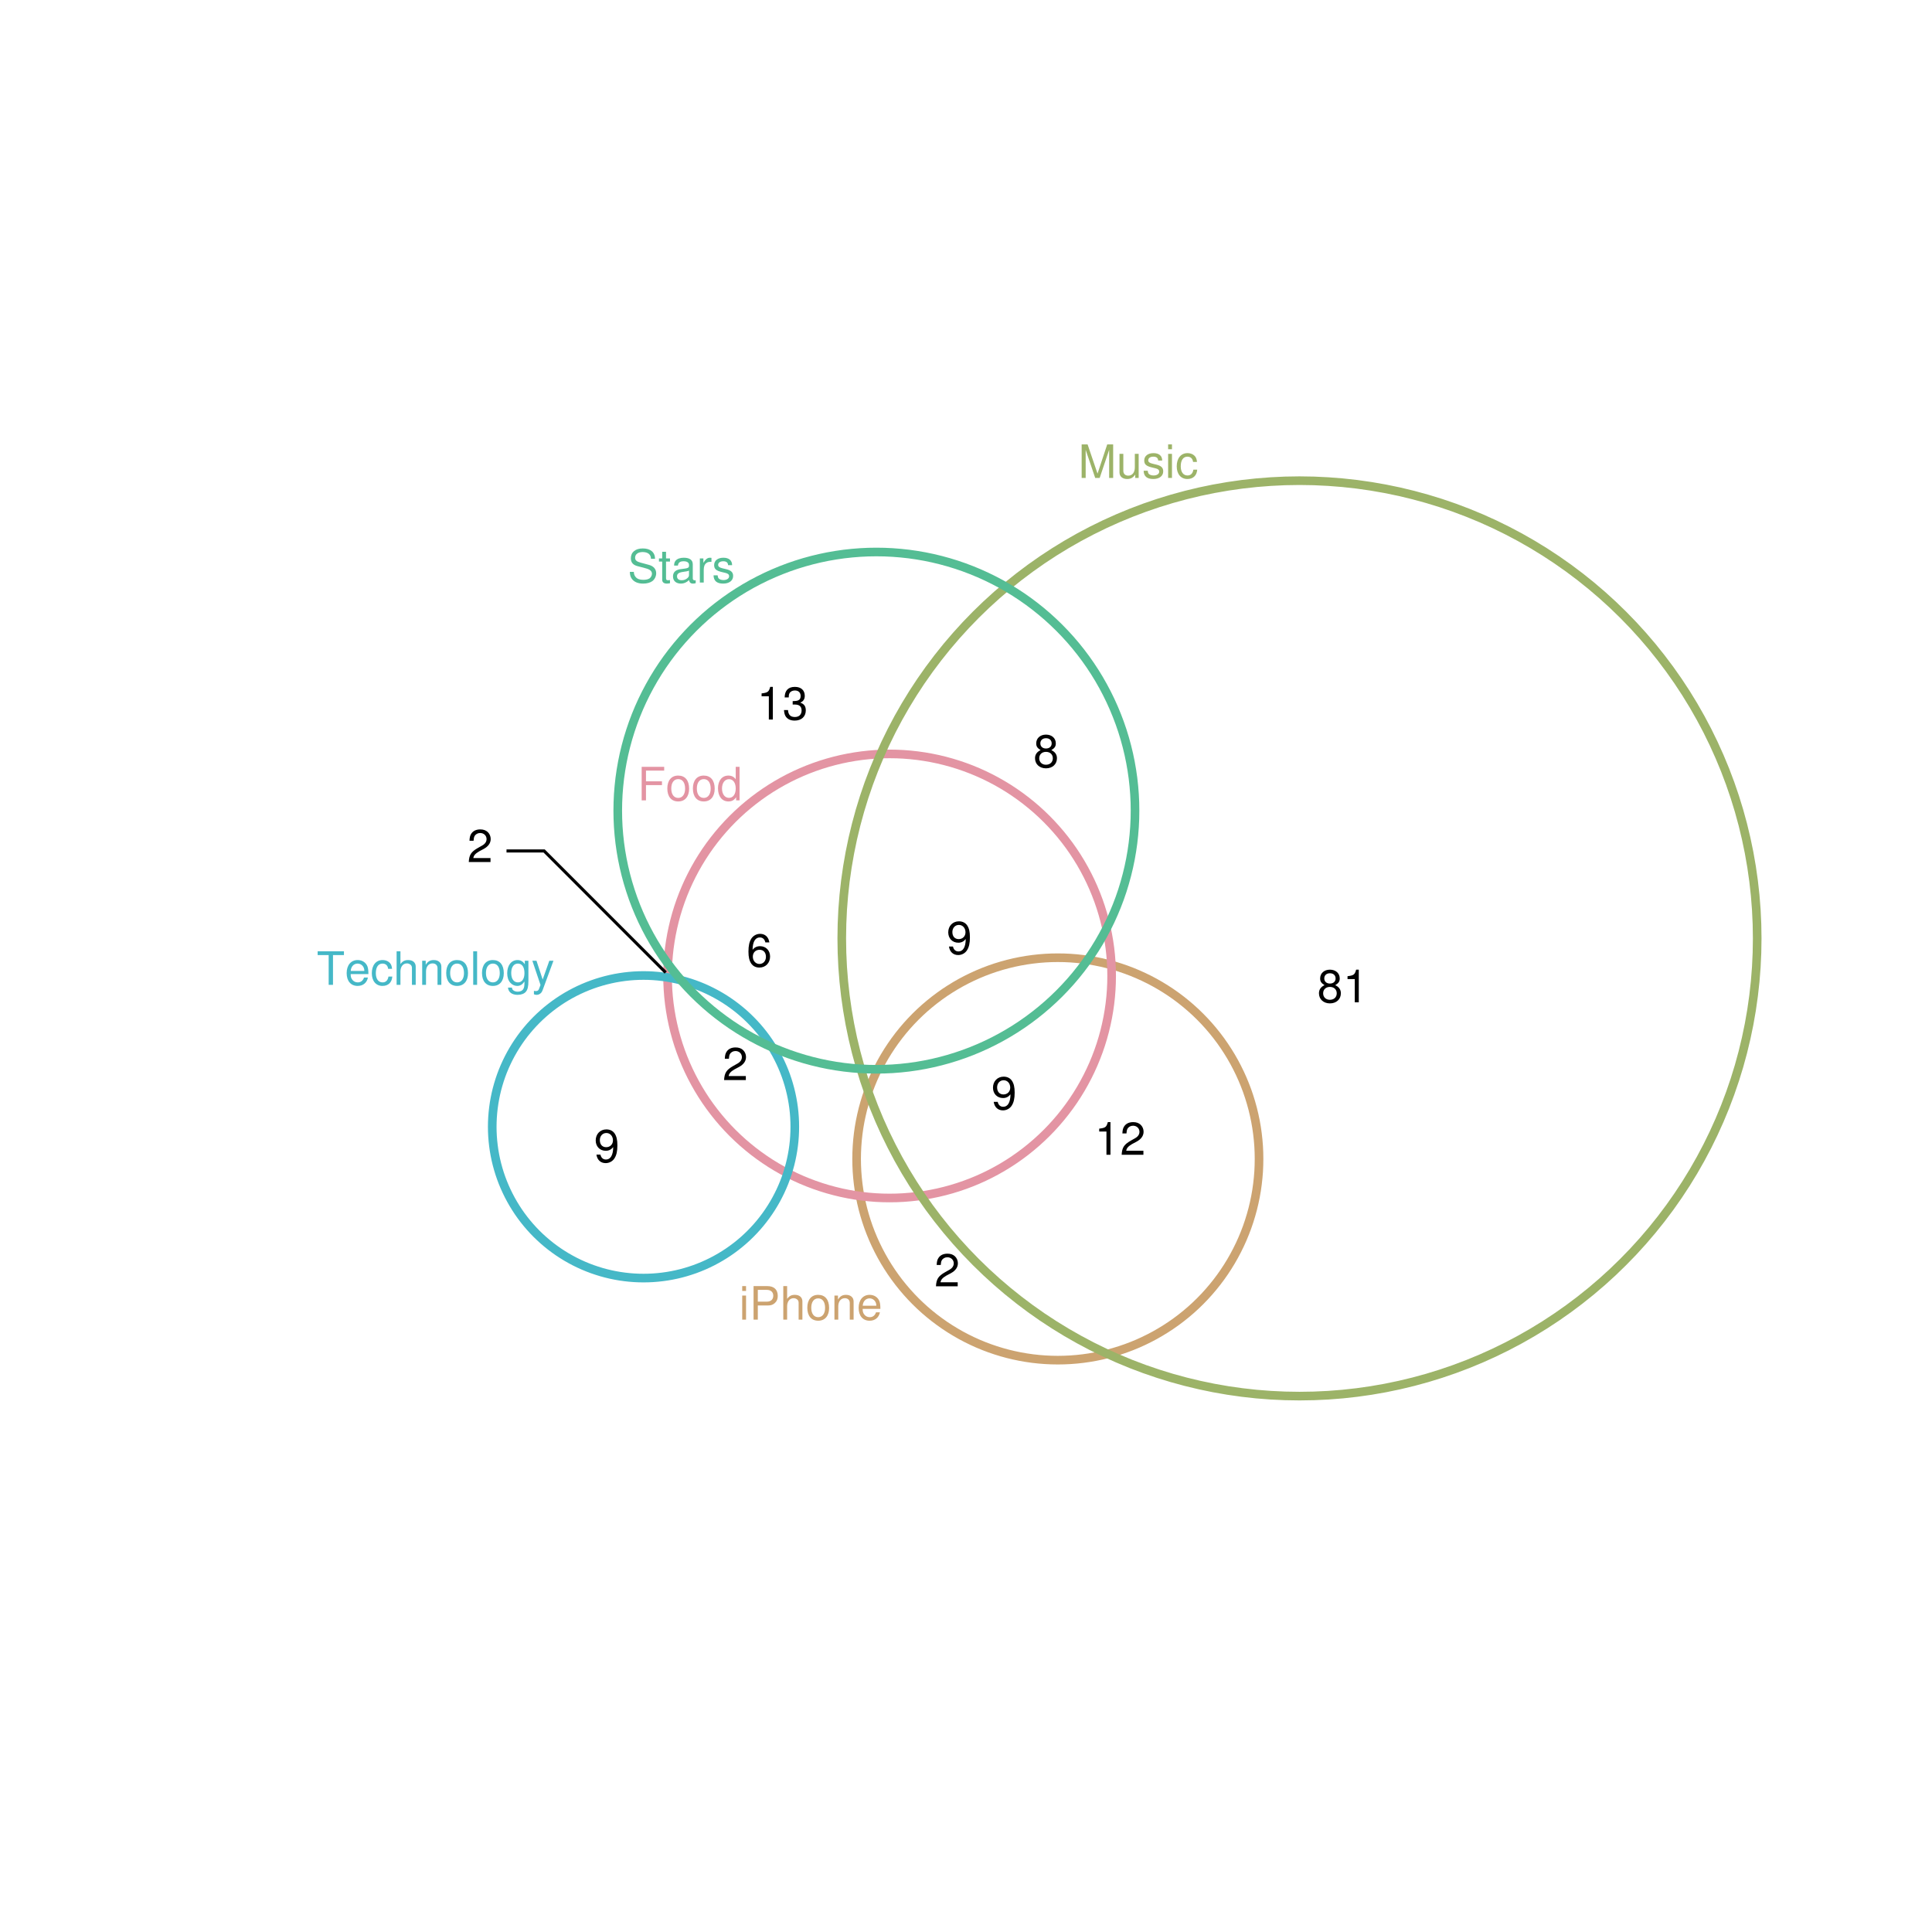 <?xml version="1.0" encoding="UTF-8" standalone="no"?>
<svg
   xmlns:dc="http://purl.org/dc/elements/1.1/"
   xmlns:cc="http://creativecommons.org/ns#"
   xmlns:rdf="http://www.w3.org/1999/02/22-rdf-syntax-ns#"
   xmlns:svg="http://www.w3.org/2000/svg"
   xmlns="http://www.w3.org/2000/svg"
   xmlns:xlink="http://www.w3.org/1999/xlink"
   xmlns:sodipodi="http://sodipodi.sourceforge.net/DTD/sodipodi-0.dtd"
   xmlns:inkscape="http://www.inkscape.org/namespaces/inkscape"
   width="504pt"
   height="504pt"
   viewBox="0 0 504 504"
   version="1.1"
   id="svg270"
   inkscape:version="0.91 r13725"
   sodipodi:docname="q11.zones.zones-wilkinson.svg">
  <sodipodi:namedview
     pagecolor="#ffffff"
     bordercolor="#666666"
     borderopacity="1"
     objecttolerance="10"
     gridtolerance="10"
     guidetolerance="10"
     inkscape:pageopacity="0"
     inkscape:pageshadow="2"
     inkscape:window-width="1920"
     inkscape:window-height="1016"
     id="namedview490"
     showgrid="false"
     inkscape:zoom="2.1190756"
     inkscape:cx="255.21066"
     inkscape:cy="369.02145"
     inkscape:window-x="0"
     inkscape:window-y="27"
     inkscape:window-maximized="1"
     inkscape:current-layer="svg270" />
  <defs
     id="defs272">
    <g
       id="g274">
      <symbol
         overflow="visible"
         id="glyph0-0">
        <path
           style="stroke:none;"
           d=""
           id="path277" />
      </symbol>
      <symbol
         overflow="visible"
         id="glyph0-1">
        <path
           style="stroke:none;"
           d="M 1.797 -6.281 L 0.797 -6.281 L 0.797 0 L 1.797 0 Z M 1.797 -8.75 L 0.797 -8.75 L 0.797 -7.484 L 1.797 -7.484 Z M 1.797 -8.75 "
           id="path280" />
      </symbol>
      <symbol
         overflow="visible"
         id="glyph0-2">
        <path
           style="stroke:none;"
           d="M 2.203 -3.703 L 4.953 -3.703 C 5.641 -3.703 6.188 -3.906 6.641 -4.328 C 7.172 -4.812 7.406 -5.375 7.406 -6.188 C 7.406 -7.828 6.438 -8.75 4.703 -8.75 L 1.094 -8.75 L 1.094 0 L 2.203 0 Z M 2.203 -4.688 L 2.203 -7.766 L 4.531 -7.766 C 5.609 -7.766 6.234 -7.188 6.234 -6.234 C 6.234 -5.266 5.609 -4.688 4.531 -4.688 Z M 2.203 -4.688 "
           id="path283" />
      </symbol>
      <symbol
         overflow="visible"
         id="glyph0-3">
        <path
           style="stroke:none;"
           d="M 0.844 -8.75 L 0.844 0 L 1.844 0 L 1.844 -3.469 C 1.844 -4.75 2.516 -5.594 3.547 -5.594 C 3.859 -5.594 4.188 -5.484 4.422 -5.297 C 4.719 -5.094 4.844 -4.797 4.844 -4.359 L 4.844 0 L 5.828 0 L 5.828 -4.75 C 5.828 -5.812 5.078 -6.469 3.859 -6.469 C 2.969 -6.469 2.422 -6.188 1.844 -5.422 L 1.844 -8.75 Z M 0.844 -8.75 "
           id="path286" />
      </symbol>
      <symbol
         overflow="visible"
         id="glyph0-4">
        <path
           style="stroke:none;"
           d="M 3.266 -6.469 C 1.5 -6.469 0.438 -5.203 0.438 -3.094 C 0.438 -0.984 1.484 0.281 3.281 0.281 C 5.047 0.281 6.125 -0.984 6.125 -3.047 C 6.125 -5.219 5.078 -6.469 3.266 -6.469 Z M 3.281 -5.547 C 4.406 -5.547 5.078 -4.625 5.078 -3.062 C 5.078 -1.578 4.375 -0.641 3.281 -0.641 C 2.156 -0.641 1.469 -1.578 1.469 -3.094 C 1.469 -4.609 2.156 -5.547 3.281 -5.547 Z M 3.281 -5.547 "
           id="path289" />
      </symbol>
      <symbol
         overflow="visible"
         id="glyph0-5">
        <path
           style="stroke:none;"
           d="M 0.844 -6.281 L 0.844 0 L 1.844 0 L 1.844 -3.469 C 1.844 -4.75 2.516 -5.594 3.547 -5.594 C 4.344 -5.594 4.844 -5.109 4.844 -4.359 L 4.844 0 L 5.844 0 L 5.844 -4.75 C 5.844 -5.797 5.062 -6.469 3.859 -6.469 C 2.922 -6.469 2.312 -6.109 1.766 -5.234 L 1.766 -6.281 Z M 0.844 -6.281 "
           id="path292" />
      </symbol>
      <symbol
         overflow="visible"
         id="glyph0-6">
        <path
           style="stroke:none;"
           d="M 6.156 -2.812 C 6.156 -3.766 6.078 -4.344 5.906 -4.812 C 5.5 -5.844 4.531 -6.469 3.359 -6.469 C 1.609 -6.469 0.484 -5.125 0.484 -3.062 C 0.484 -1 1.578 0.281 3.344 0.281 C 4.781 0.281 5.766 -0.547 6.031 -1.906 L 5.016 -1.906 C 4.734 -1.078 4.172 -0.641 3.375 -0.641 C 2.734 -0.641 2.203 -0.938 1.859 -1.469 C 1.625 -1.828 1.531 -2.188 1.531 -2.812 Z M 1.547 -3.625 C 1.625 -4.781 2.344 -5.547 3.344 -5.547 C 4.328 -5.547 5.094 -4.734 5.094 -3.703 C 5.094 -3.672 5.094 -3.641 5.078 -3.625 Z M 1.547 -3.625 "
           id="path295" />
      </symbol>
      <symbol
         overflow="visible"
         id="glyph0-7">
        <path
           style="stroke:none;"
           d="M 2.203 -3.984 L 6.375 -3.984 L 6.375 -4.969 L 2.203 -4.969 L 2.203 -7.766 L 6.953 -7.766 L 6.953 -8.75 L 1.078 -8.75 L 1.078 0 L 2.203 0 Z M 2.203 -3.984 "
           id="path298" />
      </symbol>
      <symbol
         overflow="visible"
         id="glyph0-8">
        <path
           style="stroke:none;"
           d="M 5.938 -8.75 L 4.938 -8.75 L 4.938 -5.5 C 4.531 -6.125 3.859 -6.469 3.016 -6.469 C 1.375 -6.469 0.312 -5.156 0.312 -3.156 C 0.312 -1.031 1.359 0.281 3.047 0.281 C 3.906 0.281 4.516 -0.047 5.047 -0.828 L 5.047 0 L 5.938 0 Z M 3.188 -5.531 C 4.266 -5.531 4.938 -4.578 4.938 -3.078 C 4.938 -1.625 4.25 -0.656 3.188 -0.656 C 2.094 -0.656 1.359 -1.625 1.359 -3.094 C 1.359 -4.562 2.094 -5.531 3.188 -5.531 Z M 3.188 -5.531 "
           id="path301" />
      </symbol>
      <symbol
         overflow="visible"
         id="glyph0-9">
        <path
           style="stroke:none;"
           d="M 5.609 0 L 8.078 -7.328 L 8.078 0 L 9.125 0 L 9.125 -8.75 L 7.578 -8.75 L 5.047 -1.125 L 2.453 -8.75 L 0.906 -8.75 L 0.906 0 L 1.953 0 L 1.953 -7.328 L 4.438 0 Z M 5.609 0 "
           id="path304" />
      </symbol>
      <symbol
         overflow="visible"
         id="glyph0-10">
        <path
           style="stroke:none;"
           d="M 5.781 0 L 5.781 -6.281 L 4.781 -6.281 L 4.781 -2.719 C 4.781 -1.438 4.109 -0.594 3.078 -0.594 C 2.281 -0.594 1.781 -1.078 1.781 -1.844 L 1.781 -6.281 L 0.781 -6.281 L 0.781 -1.438 C 0.781 -0.391 1.562 0.281 2.781 0.281 C 3.703 0.281 4.297 -0.047 4.891 -0.875 L 4.891 0 Z M 5.781 0 "
           id="path307" />
      </symbol>
      <symbol
         overflow="visible"
         id="glyph0-11">
        <path
           style="stroke:none;"
           d="M 5.25 -4.531 C 5.25 -5.766 4.422 -6.469 2.969 -6.469 C 1.516 -6.469 0.562 -5.719 0.562 -4.547 C 0.562 -3.562 1.062 -3.094 2.562 -2.734 L 3.484 -2.516 C 4.188 -2.344 4.469 -2.094 4.469 -1.625 C 4.469 -1.047 3.875 -0.641 3 -0.641 C 2.453 -0.641 2 -0.797 1.75 -1.062 C 1.594 -1.25 1.531 -1.422 1.469 -1.875 L 0.406 -1.875 C 0.453 -0.422 1.266 0.281 2.922 0.281 C 4.5 0.281 5.516 -0.5 5.516 -1.719 C 5.516 -2.656 4.984 -3.172 3.734 -3.469 L 2.766 -3.703 C 1.953 -3.891 1.609 -4.156 1.609 -4.594 C 1.609 -5.172 2.125 -5.547 2.938 -5.547 C 3.75 -5.547 4.172 -5.203 4.203 -4.531 Z M 5.25 -4.531 "
           id="path310" />
      </symbol>
      <symbol
         overflow="visible"
         id="glyph0-12">
        <path
           style="stroke:none;"
           d="M 5.656 -4.172 C 5.609 -4.781 5.469 -5.188 5.234 -5.531 C 4.797 -6.125 4.047 -6.469 3.172 -6.469 C 1.469 -6.469 0.375 -5.125 0.375 -3.031 C 0.375 -1.016 1.453 0.281 3.156 0.281 C 4.656 0.281 5.609 -0.625 5.719 -2.156 L 4.719 -2.156 C 4.547 -1.156 4.031 -0.641 3.188 -0.641 C 2.078 -0.641 1.422 -1.547 1.422 -3.031 C 1.422 -4.609 2.062 -5.547 3.156 -5.547 C 4 -5.547 4.531 -5.047 4.641 -4.172 Z M 5.656 -4.172 "
           id="path313" />
      </symbol>
      <symbol
         overflow="visible"
         id="glyph0-13">
        <path
           style="stroke:none;"
           d="M 4.25 -7.766 L 7.109 -7.766 L 7.109 -8.75 L 0.25 -8.75 L 0.25 -7.766 L 3.125 -7.766 L 3.125 0 L 4.25 0 Z M 4.25 -7.766 "
           id="path316" />
      </symbol>
      <symbol
         overflow="visible"
         id="glyph0-14">
        <path
           style="stroke:none;"
           d="M 1.828 -8.75 L 0.812 -8.75 L 0.812 0 L 1.828 0 Z M 1.828 -8.75 "
           id="path319" />
      </symbol>
      <symbol
         overflow="visible"
         id="glyph0-15">
        <path
           style="stroke:none;"
           d="M 4.938 -6.281 L 4.938 -5.375 C 4.438 -6.125 3.828 -6.469 3.031 -6.469 C 1.422 -6.469 0.344 -5.078 0.344 -3.031 C 0.344 -2 0.625 -1.156 1.141 -0.562 C 1.609 -0.031 2.281 0.281 2.938 0.281 C 3.734 0.281 4.281 -0.062 4.844 -0.859 L 4.844 -0.531 C 4.844 0.328 4.734 0.844 4.484 1.188 C 4.219 1.562 3.703 1.781 3.094 1.781 C 2.641 1.781 2.234 1.656 1.953 1.438 C 1.734 1.266 1.625 1.094 1.578 0.719 L 0.547 0.719 C 0.656 1.906 1.578 2.609 3.062 2.609 C 4 2.609 4.797 2.312 5.203 1.812 C 5.688 1.234 5.875 0.438 5.875 -1.031 L 5.875 -6.281 Z M 3.125 -5.547 C 4.219 -5.547 4.844 -4.625 4.844 -3.062 C 4.844 -1.562 4.203 -0.641 3.141 -0.641 C 2.047 -0.641 1.391 -1.578 1.391 -3.094 C 1.391 -4.609 2.062 -5.547 3.125 -5.547 Z M 3.125 -5.547 "
           id="path322" />
      </symbol>
      <symbol
         overflow="visible"
         id="glyph0-16">
        <path
           style="stroke:none;"
           d="M 4.656 -6.281 L 2.922 -1.391 L 1.312 -6.281 L 0.234 -6.281 L 2.359 0.031 L 1.984 1.016 C 1.828 1.469 1.594 1.625 1.172 1.625 C 1.031 1.625 0.859 1.609 0.641 1.562 L 0.641 2.453 C 0.859 2.562 1.062 2.609 1.312 2.609 C 1.641 2.609 1.984 2.516 2.25 2.312 C 2.562 2.094 2.75 1.828 2.938 1.312 L 5.734 -6.281 Z M 4.656 -6.281 "
           id="path325" />
      </symbol>
      <symbol
         overflow="visible"
         id="glyph0-17">
        <path
           style="stroke:none;"
           d="M 7.156 -6.188 C 7.141 -7.891 5.969 -8.891 3.953 -8.891 C 2.031 -8.891 0.844 -7.906 0.844 -6.328 C 0.844 -5.25 1.406 -4.578 2.562 -4.281 L 4.734 -3.703 C 5.828 -3.422 6.344 -2.969 6.344 -2.297 C 6.344 -1.828 6.078 -1.344 5.719 -1.078 C 5.359 -0.844 4.812 -0.703 4.109 -0.703 C 3.156 -0.703 2.516 -0.938 2.094 -1.438 C 1.766 -1.828 1.625 -2.25 1.625 -2.781 L 0.578 -2.781 C 0.594 -1.984 0.75 -1.453 1.094 -0.969 C 1.688 -0.156 2.703 0.281 4.031 0.281 C 5.078 0.281 5.922 0.031 6.484 -0.391 C 7.078 -0.859 7.453 -1.641 7.453 -2.406 C 7.453 -3.484 6.781 -4.266 5.594 -4.594 L 3.391 -5.188 C 2.344 -5.469 1.953 -5.812 1.953 -6.484 C 1.953 -7.375 2.734 -7.953 3.906 -7.953 C 5.297 -7.953 6.078 -7.312 6.094 -6.188 Z M 7.156 -6.188 "
           id="path328" />
      </symbol>
      <symbol
         overflow="visible"
         id="glyph0-18">
        <path
           style="stroke:none;"
           d="M 3.047 -6.281 L 2.016 -6.281 L 2.016 -8.016 L 1.016 -8.016 L 1.016 -6.281 L 0.172 -6.281 L 0.172 -5.469 L 1.016 -5.469 L 1.016 -0.719 C 1.016 -0.078 1.453 0.281 2.234 0.281 C 2.469 0.281 2.719 0.25 3.047 0.188 L 3.047 -0.641 C 2.922 -0.609 2.766 -0.594 2.562 -0.594 C 2.141 -0.594 2.016 -0.719 2.016 -1.156 L 2.016 -5.469 L 3.047 -5.469 Z M 3.047 -6.281 "
           id="path331" />
      </symbol>
      <symbol
         overflow="visible"
         id="glyph0-19">
        <path
           style="stroke:none;"
           d="M 6.422 -0.594 C 6.312 -0.562 6.266 -0.562 6.203 -0.562 C 5.859 -0.562 5.656 -0.75 5.656 -1.062 L 5.656 -4.75 C 5.656 -5.875 4.844 -6.469 3.297 -6.469 C 2.391 -6.469 1.625 -6.203 1.219 -5.734 C 0.922 -5.406 0.797 -5.047 0.781 -4.422 L 1.781 -4.422 C 1.875 -5.203 2.328 -5.547 3.266 -5.547 C 4.156 -5.547 4.672 -5.203 4.672 -4.609 L 4.672 -4.344 C 4.672 -3.922 4.422 -3.75 3.625 -3.641 C 2.203 -3.469 1.984 -3.422 1.609 -3.266 C 0.875 -2.969 0.5 -2.406 0.5 -1.578 C 0.5 -0.438 1.297 0.281 2.562 0.281 C 3.359 0.281 4 0 4.703 -0.641 C 4.781 -0.016 5.094 0.281 5.734 0.281 C 5.938 0.281 6.094 0.25 6.422 0.172 Z M 4.672 -1.984 C 4.672 -1.641 4.578 -1.438 4.266 -1.156 C 3.859 -0.797 3.375 -0.594 2.781 -0.594 C 2 -0.594 1.547 -0.969 1.547 -1.609 C 1.547 -2.266 1.984 -2.609 3.062 -2.766 C 4.109 -2.906 4.328 -2.953 4.672 -3.109 Z M 4.672 -1.984 "
           id="path334" />
      </symbol>
      <symbol
         overflow="visible"
         id="glyph0-20">
        <path
           style="stroke:none;"
           d="M 0.828 -6.281 L 0.828 0 L 1.844 0 L 1.844 -3.266 C 1.844 -4.156 2.062 -4.75 2.547 -5.094 C 2.859 -5.328 3.156 -5.406 3.859 -5.406 L 3.859 -6.438 C 3.688 -6.453 3.594 -6.469 3.469 -6.469 C 2.812 -6.469 2.328 -6.078 1.75 -5.141 L 1.75 -6.281 Z M 0.828 -6.281 "
           id="path337" />
      </symbol>
      <symbol
         overflow="visible"
         id="glyph0-21">
        <path
           style="stroke:none;"
           d="M 6.078 -1.047 L 1.594 -1.047 C 1.703 -1.734 2.094 -2.188 3.125 -2.797 L 4.328 -3.438 C 5.516 -4.094 6.125 -4.969 6.125 -6.016 C 6.125 -6.719 5.844 -7.375 5.344 -7.844 C 4.844 -8.297 4.219 -8.516 3.406 -8.516 C 2.328 -8.516 1.531 -8.125 1.062 -7.406 C 0.75 -6.953 0.625 -6.422 0.594 -5.562 L 1.656 -5.562 C 1.688 -6.125 1.766 -6.484 1.906 -6.75 C 2.188 -7.266 2.734 -7.578 3.375 -7.578 C 4.328 -7.578 5.047 -6.906 5.047 -5.984 C 5.047 -5.312 4.656 -4.734 3.906 -4.312 L 2.797 -3.688 C 1.016 -2.672 0.5 -1.875 0.406 0 L 6.078 0 Z M 6.078 -1.047 "
           id="path340" />
      </symbol>
      <symbol
         overflow="visible"
         id="glyph0-22">
        <path
           style="stroke:none;"
           d="M 0.641 -1.938 C 0.844 -0.547 1.75 0.281 3.047 0.281 C 3.984 0.281 4.844 -0.188 5.328 -0.938 C 5.875 -1.766 6.109 -2.812 6.109 -4.359 C 6.109 -5.781 5.891 -6.703 5.391 -7.453 C 4.922 -8.141 4.172 -8.516 3.234 -8.516 C 1.625 -8.516 0.453 -7.312 0.453 -5.641 C 0.453 -4.062 1.531 -2.938 3.078 -2.938 C 3.875 -2.938 4.469 -3.234 5.016 -3.891 C 5 -1.812 4.328 -0.656 3.125 -0.656 C 2.375 -0.656 1.859 -1.125 1.688 -1.938 Z M 3.234 -7.578 C 4.219 -7.578 4.953 -6.766 4.953 -5.656 C 4.953 -4.625 4.219 -3.875 3.188 -3.875 C 2.172 -3.875 1.531 -4.578 1.531 -5.719 C 1.531 -6.797 2.25 -7.578 3.234 -7.578 Z M 3.234 -7.578 "
           id="path343" />
      </symbol>
      <symbol
         overflow="visible"
         id="glyph0-23">
        <path
           style="stroke:none;"
           d="M 3.109 -6.062 L 3.109 0 L 4.156 0 L 4.156 -8.516 L 3.469 -8.516 C 3.094 -7.203 2.859 -7.016 1.219 -6.812 L 1.219 -6.062 Z M 3.109 -6.062 "
           id="path346" />
      </symbol>
      <symbol
         overflow="visible"
         id="glyph0-24">
        <path
           style="stroke:none;"
           d="M 5.969 -6.281 C 5.766 -7.688 4.859 -8.516 3.562 -8.516 C 2.625 -8.516 1.781 -8.047 1.281 -7.297 C 0.75 -6.469 0.516 -5.422 0.516 -3.875 C 0.516 -2.453 0.734 -1.531 1.234 -0.781 C 1.688 -0.094 2.438 0.281 3.375 0.281 C 4.984 0.281 6.156 -0.922 6.156 -2.594 C 6.156 -4.172 5.078 -5.297 3.547 -5.297 C 2.719 -5.297 2.047 -4.969 1.594 -4.344 C 1.609 -6.422 2.281 -7.578 3.484 -7.578 C 4.234 -7.578 4.75 -7.109 4.922 -6.281 Z M 3.422 -4.359 C 4.438 -4.359 5.078 -3.641 5.078 -2.516 C 5.078 -1.438 4.359 -0.656 3.391 -0.656 C 2.406 -0.656 1.656 -1.469 1.656 -2.562 C 1.656 -3.625 2.375 -4.359 3.422 -4.359 Z M 3.422 -4.359 "
           id="path349" />
      </symbol>
      <symbol
         overflow="visible"
         id="glyph0-25">
        <path
           style="stroke:none;"
           d="M 4.688 -4.469 C 5.562 -5 5.859 -5.438 5.859 -6.234 C 5.859 -7.578 4.812 -8.516 3.297 -8.516 C 1.797 -8.516 0.75 -7.578 0.75 -6.234 C 0.75 -5.453 1.031 -5.016 1.891 -4.469 C 0.922 -4.016 0.438 -3.297 0.438 -2.359 C 0.438 -0.797 1.625 0.281 3.297 0.281 C 4.984 0.281 6.156 -0.797 6.156 -2.359 C 6.156 -3.297 5.672 -4.016 4.688 -4.469 Z M 3.297 -7.578 C 4.203 -7.578 4.781 -7.047 4.781 -6.219 C 4.781 -5.422 4.188 -4.891 3.297 -4.891 C 2.406 -4.891 1.828 -5.422 1.828 -6.234 C 1.828 -7.047 2.406 -7.578 3.297 -7.578 Z M 3.297 -4.016 C 4.359 -4.016 5.078 -3.344 5.078 -2.344 C 5.078 -1.328 4.359 -0.656 3.281 -0.656 C 2.25 -0.656 1.531 -1.344 1.531 -2.344 C 1.531 -3.344 2.25 -4.016 3.297 -4.016 Z M 3.297 -4.016 "
           id="path352" />
      </symbol>
      <symbol
         overflow="visible"
         id="glyph0-26">
        <path
           style="stroke:none;"
           d="M 2.656 -3.906 L 3.234 -3.906 C 4.391 -3.906 4.984 -3.391 4.984 -2.359 C 4.984 -1.297 4.328 -0.656 3.234 -0.656 C 2.078 -0.656 1.516 -1.234 1.438 -2.469 L 0.391 -2.469 C 0.438 -1.781 0.547 -1.344 0.75 -0.953 C 1.188 -0.141 2.031 0.281 3.188 0.281 C 4.938 0.281 6.078 -0.766 6.078 -2.375 C 6.078 -3.453 5.656 -4.062 4.625 -4.406 C 5.422 -4.719 5.812 -5.312 5.812 -6.172 C 5.812 -7.625 4.844 -8.516 3.234 -8.516 C 1.516 -8.516 0.594 -7.578 0.562 -5.766 L 1.625 -5.766 C 1.625 -6.281 1.688 -6.562 1.812 -6.828 C 2.047 -7.297 2.578 -7.578 3.234 -7.578 C 4.172 -7.578 4.734 -7.031 4.734 -6.125 C 4.734 -5.531 4.531 -5.172 4.062 -4.984 C 3.766 -4.859 3.391 -4.812 2.656 -4.797 Z M 2.656 -3.906 "
           id="path355" />
      </symbol>
    </g>
  </defs>
  <path
     inkscape:connector-curvature="0"
     id="path360"
     d="m 328.418,300.68 -0.074,-1.648 -0.133,-1.641 -0.18,-1.641 -0.23,-1.633 -0.285,-1.625 -0.336,-1.613 -0.383,-1.605 -0.438,-1.59 -0.484,-1.574 -0.531,-1.562 -0.586,-1.543 -0.629,-1.523 -0.68,-1.504 -0.727,-1.48 -0.77,-1.457 -0.816,-1.434 -0.863,-1.402 -0.906,-1.379 -0.945,-1.352 -0.992,-1.316 -1.031,-1.289 -1.07,-1.254 -1.109,-1.219 -1.148,-1.184 -1.184,-1.148 -1.219,-1.109 -1.254,-1.07 -1.289,-1.031 -1.316,-0.992 -1.352,-0.949 -1.379,-0.902 -1.406,-0.863 -1.43,-0.816 -1.457,-0.773 -1.484,-0.723 -1.5,-0.68 -1.523,-0.633 -1.543,-0.582 -1.562,-0.535 -1.574,-0.484 -1.59,-0.434 -1.605,-0.387 -1.613,-0.332 -1.625,-0.285 -1.633,-0.23 -1.641,-0.184 -1.645,-0.129 -1.645,-0.078 -1.648,-0.023 -1.652,0.023 -1.645,0.078 -1.645,0.129 -1.641,0.184 -1.633,0.23 -1.625,0.285 -1.613,0.332 -1.602,0.387 -1.594,0.434 -1.574,0.484 -1.562,0.535 -1.543,0.582 -1.523,0.633 -1.5,0.68 -1.48,0.723 -1.461,0.773 -1.43,0.816 -1.406,0.863 -1.379,0.902 -1.348,0.949 -1.32,0.992 -1.285,1.031 -1.258,1.07 -1.219,1.109 -1.184,1.148 -1.148,1.184 -1.109,1.219 -1.07,1.254 -1.031,1.289 -0.988,1.316 -0.949,1.352 -0.906,1.379 -0.863,1.402 -0.816,1.434 -0.77,1.457 -0.727,1.48 -0.68,1.504 -0.629,1.523 -0.586,1.543 -0.531,1.562 -0.484,1.574 -0.438,1.59 -0.383,1.605 -0.336,1.613 -0.285,1.625 -0.23,1.633 -0.18,1.641 -0.129,1.641 -0.078,1.648 -0.027,1.648 0.027,1.648 0.078,1.648 0.129,1.645 0.18,1.641 0.23,1.629 0.285,1.625 0.336,1.617 0.383,1.602 0.438,1.59 0.484,1.578 0.531,1.559 0.586,1.543 0.629,1.523 0.68,1.504 0.727,1.48 0.77,1.457 0.816,1.434 0.863,1.406 0.906,1.379 0.949,1.348 0.988,1.32 1.031,1.285 1.07,1.254 1.109,1.223 1.148,1.184 1.184,1.148 1.219,1.109 1.258,1.07 1.285,1.031 1.32,0.988 1.348,0.949 1.379,0.906 1.406,0.859 1.43,0.82 1.461,0.77 1.48,0.727 1.5,0.68 1.523,0.629 1.543,0.582 1.562,0.535 1.574,0.484 1.594,0.438 1.602,0.383 1.613,0.336 1.625,0.281 1.633,0.234 1.641,0.18 1.645,0.129 1.645,0.078 1.652,0.027 1.648,-0.027 1.645,-0.078 1.645,-0.129 1.641,-0.18 1.633,-0.234 1.625,-0.281 1.613,-0.336 1.605,-0.383 1.59,-0.438 1.574,-0.484 1.562,-0.535 1.543,-0.582 1.523,-0.629 1.5,-0.68 1.484,-0.727 1.457,-0.77 1.43,-0.82 1.406,-0.859 1.379,-0.906 1.352,-0.949 1.316,-0.988 1.289,-1.031 1.254,-1.07 1.219,-1.109 1.184,-1.148 1.148,-1.184 1.109,-1.223 1.07,-1.254 1.031,-1.285 0.992,-1.32 0.945,-1.348 0.906,-1.379 0.863,-1.406 0.816,-1.434 0.77,-1.457 0.727,-1.48 0.68,-1.504 0.629,-1.523 0.586,-1.543 0.531,-1.559 0.484,-1.578 0.438,-1.59 0.383,-1.602 0.336,-1.617 0.285,-1.625 0.23,-1.629 0.18,-1.641 0.133,-1.645 0.074,-1.648 0.027,-1.648 -0.027,-1.648"
     style="fill:none;stroke:#cca370;stroke-width:2.25;stroke-linecap:round;stroke-linejoin:round;stroke-miterlimit:10;stroke-opacity:1" />
  <path
     inkscape:connector-curvature="0"
     id="path362"
     d="m 289.965,252.777 -0.086,-1.816 -0.141,-1.816 -0.199,-1.809 -0.258,-1.801 -0.312,-1.793 -0.371,-1.781 -0.422,-1.77 -0.48,-1.754 -0.535,-1.738 -0.59,-1.723 -0.645,-1.703 -0.695,-1.68 -0.75,-1.66 -0.801,-1.633 -0.852,-1.609 -0.898,-1.578 -0.953,-1.551 -0.996,-1.523 -1.047,-1.488 -1.094,-1.453 -1.137,-1.422 -1.184,-1.383 -1.223,-1.344 -1.266,-1.309 -1.309,-1.266 -1.344,-1.227 -1.387,-1.18 -1.418,-1.137 -1.457,-1.094 -1.488,-1.047 -1.52,-1 -1.551,-0.949 -1.582,-0.902 -1.605,-0.852 -1.637,-0.801 -1.656,-0.746 -1.684,-0.699 -1.699,-0.641 -1.723,-0.59 -1.738,-0.535 -1.758,-0.48 -1.766,-0.426 -1.785,-0.367 -1.789,-0.312 -1.805,-0.258 -1.809,-0.199 -1.812,-0.145 -1.816,-0.086 -1.82,-0.027 -1.82,0.027 -1.816,0.086 -1.812,0.145 -1.809,0.199 -1.805,0.258 -1.789,0.312 -1.785,0.367 -1.766,0.426 -1.758,0.48 -1.738,0.535 -1.723,0.59 -1.699,0.641 -1.684,0.699 -1.656,0.746 -1.637,0.801 -1.605,0.852 -1.582,0.902 -1.551,0.949 -1.52,1 -1.488,1.047 -1.457,1.094 -1.418,1.137 -1.387,1.18 -1.344,1.227 -1.309,1.266 -1.266,1.309 -1.223,1.344 -1.184,1.383 -1.137,1.422 -1.094,1.453 -1.047,1.488 -0.996,1.523 -0.953,1.551 -0.898,1.578 -0.852,1.609 -0.801,1.633 -0.75,1.66 -0.695,1.68 -0.645,1.703 -0.59,1.723 -0.535,1.738 -0.48,1.754 -0.422,1.77 -0.371,1.781 -0.312,1.793 -0.258,1.801 -0.199,1.809 -0.141,1.816 -0.086,1.816 -0.027,1.82 0.027,1.816 0.086,1.82 0.141,1.812 0.199,1.809 0.258,1.801 0.312,1.793 0.371,1.781 0.422,1.77 0.48,1.754 0.535,1.742 0.59,1.719 0.645,1.703 0.695,1.68 0.75,1.66 0.801,1.633 0.852,1.609 0.898,1.578 0.953,1.555 0.996,1.52 1.047,1.488 1.094,1.453 1.137,1.422 1.184,1.383 1.223,1.348 1.266,1.305 1.309,1.266 1.344,1.227 1.387,1.18 1.418,1.141 1.457,1.09 1.488,1.047 1.52,1 1.551,0.949 1.582,0.902 1.605,0.852 1.637,0.801 1.656,0.75 1.684,0.695 1.699,0.641 1.723,0.59 1.738,0.535 1.758,0.48 1.766,0.426 1.785,0.367 1.789,0.316 1.805,0.254 1.809,0.199 1.812,0.145 1.816,0.086 1.82,0.027 1.82,-0.027 1.816,-0.086 1.812,-0.145 1.809,-0.199 1.805,-0.254 1.789,-0.316 1.785,-0.367 1.766,-0.426 1.758,-0.48 1.738,-0.535 1.723,-0.59 1.699,-0.641 1.684,-0.695 1.656,-0.75 1.637,-0.801 1.605,-0.852 1.582,-0.902 1.551,-0.949 1.52,-1 1.488,-1.047 1.457,-1.09 1.418,-1.141 1.387,-1.18 1.344,-1.227 1.309,-1.266 1.266,-1.305 1.223,-1.348 1.184,-1.383 1.137,-1.422 1.094,-1.453 1.047,-1.488 0.996,-1.52 0.953,-1.555 0.898,-1.578 0.852,-1.609 0.801,-1.633 0.75,-1.66 0.695,-1.68 0.645,-1.703 0.59,-1.719 0.535,-1.742 0.48,-1.754 0.422,-1.77 0.371,-1.781 0.312,-1.793 0.258,-1.801 0.199,-1.809 0.141,-1.812 0.086,-1.82 0.027,-1.816 -0.027,-1.82"
     style="fill:none;stroke:#e394a3;stroke-width:2.25;stroke-linecap:round;stroke-linejoin:round;stroke-miterlimit:10;stroke-opacity:1" />
  <path
     inkscape:connector-curvature="0"
     id="path364"
     d="m 458.34,241.051 -0.176,-3.75 -0.293,-3.738 -0.414,-3.727 -0.527,-3.715 -0.645,-3.695 -0.762,-3.672 -0.875,-3.648 -0.988,-3.617 -1.105,-3.586 -1.215,-3.551 -1.324,-3.508 -1.438,-3.465 -1.543,-3.418 -1.648,-3.371 -1.758,-3.312 -1.855,-3.258 -1.961,-3.199 -2.059,-3.137 -2.156,-3.066 -2.254,-3 L 431,168.688 l -2.438,-2.852 -2.523,-2.773 -2.613,-2.695 -2.691,-2.609 -2.773,-2.523 -2.855,-2.438 -2.926,-2.344 -3,-2.254 -3.07,-2.156 -3.133,-2.059 -3.199,-1.961 -3.258,-1.859 -3.316,-1.754 -3.367,-1.652 -3.418,-1.543 -3.469,-1.434 -3.508,-1.328 -3.547,-1.215 -3.586,-1.102 -3.617,-0.988 -3.648,-0.879 -3.672,-0.758 -3.695,-0.645 -3.715,-0.531 -3.73,-0.41 -3.738,-0.293 -3.746,-0.18 -3.75,-0.059 -3.75,0.059 -3.75,0.18 -3.738,0.293 -3.727,0.41 -3.715,0.531 -3.695,0.645 -3.672,0.758 -3.648,0.879 -3.617,0.988 -3.586,1.102 -3.551,1.215 -3.508,1.328 -3.465,1.434 -3.418,1.543 -3.371,1.652 -3.312,1.754 -3.258,1.859 -3.199,1.961 -3.137,2.059 -3.066,2.156 -3,2.254 -2.93,2.344 -2.852,2.438 -2.773,2.523 -2.695,2.609 -2.609,2.695 -2.523,2.773 -2.438,2.852 -2.344,2.93 -2.254,3 -2.156,3.066 -2.059,3.137 -1.961,3.199 -1.859,3.258 -1.754,3.312 -1.652,3.371 -1.543,3.418 -1.434,3.465 -1.328,3.508 -1.215,3.551 -1.102,3.586 -0.988,3.617 -0.879,3.648 -0.758,3.672 -0.645,3.695 -0.531,3.715 -0.41,3.727 -0.297,3.738 -0.176,3.75 -0.059,3.75 0.059,3.75 0.176,3.746 0.297,3.738 0.41,3.73 0.531,3.715 0.645,3.695 0.758,3.672 0.879,3.648 0.988,3.617 1.102,3.586 1.215,3.547 1.328,3.508 1.434,3.469 1.543,3.418 1.652,3.367 1.754,3.316 1.859,3.258 1.961,3.199 2.059,3.133 2.156,3.07 2.254,3 2.344,2.926 2.438,2.855 2.523,2.773 2.609,2.691 2.695,2.613 2.773,2.523 2.852,2.438 2.93,2.344 3,2.254 3.066,2.156 3.137,2.059 3.199,1.961 3.258,1.855 3.312,1.758 3.371,1.648 3.418,1.543 3.465,1.438 3.508,1.324 3.551,1.215 3.586,1.105 3.617,0.988 3.648,0.875 3.672,0.762 3.695,0.645 3.715,0.527 3.727,0.414 3.738,0.293 3.75,0.176 3.75,0.059 3.75,-0.059 3.746,-0.176 3.738,-0.293 3.73,-0.414 3.715,-0.527 3.695,-0.645 3.672,-0.762 3.648,-0.875 3.617,-0.988 3.586,-1.105 3.547,-1.215 3.508,-1.324 3.469,-1.438 3.418,-1.543 3.367,-1.648 3.316,-1.758 3.258,-1.855 3.199,-1.961 3.133,-2.059 3.07,-2.156 3,-2.254 2.926,-2.344 2.855,-2.438 2.773,-2.523 2.691,-2.613 2.613,-2.691 2.523,-2.773 2.438,-2.855 2.344,-2.926 2.254,-3 2.156,-3.07 2.059,-3.133 1.961,-3.199 1.855,-3.258 1.758,-3.316 1.648,-3.367 1.543,-3.418 1.438,-3.469 1.324,-3.508 1.215,-3.547 1.105,-3.586 0.988,-3.617 0.875,-3.648 0.762,-3.672 0.645,-3.695 0.527,-3.715 0.414,-3.73 0.293,-3.738 0.176,-3.746 0.059,-3.75 -0.059,-3.75"
     style="fill:none;stroke:#9cb368;stroke-width:2.25;stroke-linecap:round;stroke-linejoin:round;stroke-miterlimit:10;stroke-opacity:1" />
  <path
     inkscape:connector-curvature="0"
     id="path366"
     d="m 207.32,292.707 -0.059,-1.238 -0.094,-1.234 -0.137,-1.234 -0.176,-1.227 -0.215,-1.219 -0.25,-1.215 -0.289,-1.207 -0.328,-1.195 -0.363,-1.184 -0.402,-1.176 -0.438,-1.16 -0.477,-1.145 -0.508,-1.129 -0.547,-1.113 -0.578,-1.098 -0.617,-1.074 -0.645,-1.059 -0.684,-1.035 -0.711,-1.016 -0.746,-0.992 -0.773,-0.965 -0.805,-0.945 -0.836,-0.914 -0.863,-0.891 -0.891,-0.863 -0.914,-0.836 -0.945,-0.805 -0.969,-0.773 -0.988,-0.746 -1.016,-0.711 -1.035,-0.684 -1.059,-0.648 -1.078,-0.613 -1.094,-0.578 -1.113,-0.547 -1.129,-0.512 -1.148,-0.473 -1.156,-0.438 -1.176,-0.402 -1.184,-0.363 -1.195,-0.328 -1.207,-0.289 -1.215,-0.254 -1.219,-0.211 -1.23,-0.176 -1.23,-0.137 -1.234,-0.098 -1.238,-0.059 -1.242,-0.019 -1.238,0.019 -1.238,0.059 -1.238,0.098 -1.23,0.137 -1.227,0.176 -1.223,0.211 -1.215,0.254 -1.203,0.289 -1.199,0.328 -1.184,0.363 -1.172,0.402 -1.16,0.438 -1.145,0.473 -1.133,0.512 -1.113,0.547 -1.094,0.578 -1.078,0.613 -1.055,0.648 -1.039,0.684 -1.012,0.711 -0.992,0.746 -0.969,0.773 -0.941,0.805 -0.918,0.836 -0.891,0.863 -0.863,0.891 -0.832,0.914 -0.805,0.945 -0.777,0.965 -0.746,0.992 -0.711,1.016 -0.68,1.035 -0.648,1.059 -0.613,1.074 -0.582,1.098 -0.543,1.113 -0.512,1.129 -0.477,1.145 -0.438,1.16 -0.402,1.176 -0.363,1.184 -0.328,1.195 -0.289,1.207 -0.25,1.215 -0.215,1.219 -0.172,1.227 -0.137,1.234 -0.098,1.234 -0.059,1.238 -0.019,1.242 0.019,1.238 0.059,1.238 0.098,1.238 0.137,1.23 0.172,1.227 0.215,1.223 0.25,1.215 0.289,1.203 0.328,1.195 0.363,1.188 0.402,1.172 0.438,1.16 0.477,1.145 0.512,1.129 0.543,1.113 0.582,1.098 0.613,1.078 0.648,1.055 0.68,1.039 0.711,1.012 0.746,0.992 0.777,0.969 0.805,0.941 0.832,0.918 0.863,0.891 0.891,0.863 0.918,0.832 0.941,0.805 0.969,0.777 0.992,0.742 1.012,0.715 1.039,0.68 1.055,0.648 1.078,0.613 1.094,0.582 1.113,0.543 1.133,0.512 1.145,0.473 1.16,0.441 1.172,0.398 1.184,0.367 1.199,0.328 1.203,0.289 1.215,0.25 1.223,0.215 1.227,0.172 1.23,0.137 1.238,0.098 1.238,0.059 1.238,0.019 1.242,-0.019 1.238,-0.059 1.234,-0.098 1.23,-0.137 1.23,-0.172 1.219,-0.215 1.215,-0.25 1.207,-0.289 1.195,-0.328 1.184,-0.367 1.176,-0.398 1.156,-0.441 1.148,-0.473 1.129,-0.512 1.113,-0.543 1.094,-0.582 1.078,-0.613 1.059,-0.648 1.035,-0.68 1.016,-0.715 0.988,-0.742 0.969,-0.777 0.945,-0.805 0.914,-0.832 0.891,-0.863 0.863,-0.891 0.836,-0.918 0.805,-0.941 0.773,-0.969 0.746,-0.992 0.711,-1.012 0.684,-1.039 0.645,-1.055 0.617,-1.078 0.578,-1.098 0.547,-1.113 0.508,-1.129 0.477,-1.145 0.438,-1.16 0.402,-1.172 0.363,-1.188 0.328,-1.195 0.289,-1.203 0.25,-1.215 0.215,-1.223 0.176,-1.227 0.137,-1.23 0.094,-1.238 0.059,-1.238 0.019,-1.238 -0.019,-1.242"
     style="fill:none;stroke:#45b8c7;stroke-width:2.25;stroke-linecap:round;stroke-linejoin:round;stroke-miterlimit:10;stroke-opacity:1" />
  <path
     inkscape:connector-curvature="0"
     id="path368"
     d="m 296.062,209.352 -0.102,-2.117 -0.168,-2.113 -0.23,-2.109 -0.301,-2.098 -0.363,-2.086 -0.43,-2.078 -0.496,-2.059 -0.559,-2.047 -0.621,-2.023 -0.688,-2.008 -0.75,-1.98 -0.812,-1.961 -0.871,-1.93 -0.934,-1.906 -0.992,-1.871 -1.047,-1.844 -1.109,-1.805 -1.164,-1.773 -1.219,-1.734 -1.273,-1.695 -1.324,-1.652 -1.375,-1.613 -1.43,-1.566 -1.473,-1.523 -1.523,-1.473 -1.566,-1.43 -1.613,-1.375 -1.652,-1.324 -1.695,-1.273 -1.734,-1.219 -1.773,-1.164 -1.805,-1.109 -1.844,-1.051 -1.871,-0.988 -1.906,-0.934 -1.93,-0.871 -1.961,-0.812 -1.98,-0.75 -2.008,-0.688 -2.023,-0.621 -2.047,-0.559 -2.059,-0.496 -2.078,-0.43 -2.086,-0.363 -2.098,-0.301 -2.109,-0.23 -2.113,-0.168 -2.117,-0.102 -2.117,-0.031 -2.121,0.031 -2.117,0.102 -2.113,0.168 -2.105,0.23 -2.102,0.301 -2.086,0.363 -2.074,0.43 -2.062,0.496 -2.047,0.559 -2.023,0.621 -2.008,0.688 -1.98,0.75 -1.961,0.812 -1.93,0.871 -1.902,0.934 -1.875,0.988 -1.84,1.051 -1.809,1.109 -1.773,1.164 -1.73,1.219 -1.695,1.273 -1.656,1.324 -1.613,1.375 -1.566,1.43 -1.523,1.473 -1.473,1.523 -1.426,1.566 -1.379,1.613 -1.324,1.652 -1.273,1.695 -1.219,1.734 -1.164,1.773 -1.105,1.805 -1.051,1.844 -0.992,1.871 -0.934,1.906 -0.871,1.93 -0.812,1.961 -0.75,1.98 -0.684,2.008 -0.625,2.023 -0.559,2.047 -0.496,2.059 -0.43,2.078 -0.363,2.086 -0.301,2.098 -0.23,2.109 -0.168,2.113 -0.098,2.117 -0.035,2.117 0.035,2.121 0.098,2.117 0.168,2.113 0.23,2.105 0.301,2.102 0.363,2.086 0.43,2.074 0.496,2.062 0.559,2.043 0.625,2.027 0.684,2.008 0.75,1.98 0.812,1.957 0.871,1.934 0.934,1.902 0.992,1.875 1.051,1.84 1.105,1.809 1.164,1.77 1.219,1.734 1.273,1.695 1.324,1.656 1.379,1.613 1.426,1.566 1.473,1.523 1.523,1.473 1.566,1.426 1.613,1.379 1.656,1.324 1.695,1.273 1.73,1.219 1.773,1.164 1.809,1.105 1.84,1.051 1.875,0.992 1.902,0.934 1.93,0.871 1.961,0.812 1.98,0.75 2.008,0.684 2.023,0.625 2.047,0.559 2.062,0.496 2.074,0.43 2.086,0.363 2.102,0.301 2.105,0.23 2.113,0.168 2.117,0.098 2.121,0.035 2.117,-0.035 2.117,-0.098 2.113,-0.168 2.109,-0.23 2.098,-0.301 2.086,-0.363 2.078,-0.43 2.059,-0.496 2.047,-0.559 2.023,-0.625 2.008,-0.684 1.98,-0.75 1.961,-0.812 1.93,-0.871 1.906,-0.934 1.871,-0.992 1.844,-1.051 1.805,-1.105 1.773,-1.164 1.734,-1.219 1.695,-1.273 1.652,-1.324 1.613,-1.379 1.566,-1.426 1.523,-1.473 1.473,-1.523 1.43,-1.566 1.375,-1.613 1.324,-1.656 1.273,-1.695 1.219,-1.734 1.164,-1.77 1.109,-1.809 1.047,-1.84 0.992,-1.875 0.934,-1.902 0.871,-1.934 0.812,-1.957 0.75,-1.98 0.688,-2.008 0.621,-2.027 0.559,-2.043 0.496,-2.062 0.43,-2.074 0.363,-2.086 0.301,-2.102 0.23,-2.105 0.168,-2.113 0.102,-2.117 0.031,-2.121 -0.031,-2.117"
     style="fill:none;stroke:#54bd94;stroke-width:2.25;stroke-linecap:round;stroke-linejoin:round;stroke-miterlimit:10;stroke-opacity:1" />
  <g
     id="g370"
     style="fill:#cca370;fill-opacity:1"
     transform="translate(-1.133,90.983)">
    <use
       height="100%"
       width="100%"
       id="use372"
       y="253.271"
       x="193.957"
       xlink:href="#glyph0-1" />
    <use
       height="100%"
       width="100%"
       id="use374"
       y="253.271"
       x="196.621"
       xlink:href="#glyph0-2" />
    <use
       height="100%"
       width="100%"
       id="use376"
       y="253.271"
       x="204.625"
       xlink:href="#glyph0-3" />
    <use
       height="100%"
       width="100%"
       id="use378"
       y="253.271"
       x="211.297"
       xlink:href="#glyph0-4" />
    <use
       height="100%"
       width="100%"
       id="use380"
       y="253.271"
       x="217.969"
       xlink:href="#glyph0-5" />
    <use
       height="100%"
       width="100%"
       id="use382"
       y="253.271"
       x="224.641"
       xlink:href="#glyph0-6" />
  </g>
  <g
     id="g384"
     style="fill:#e394a3;fill-opacity:1"
     transform="translate(17.744,8.683)">
    <use
       height="100%"
       width="100%"
       id="use386"
       y="200.111"
       x="148.57"
       xlink:href="#glyph0-7" />
    <use
       height="100%"
       width="100%"
       id="use388"
       y="200.111"
       x="155.902"
       xlink:href="#glyph0-4" />
    <use
       height="100%"
       width="100%"
       id="use390"
       y="200.111"
       x="162.574"
       xlink:href="#glyph0-4" />
    <use
       height="100%"
       width="100%"
       id="use392"
       y="200.111"
       x="169.246"
       xlink:href="#glyph0-8" />
  </g>
  <g
     id="g394"
     style="fill:#9cb368;fill-opacity:1"
     transform="translate(101.554,-4.153)">
    <use
       height="100%"
       width="100%"
       id="use396"
       y="128.83"
       x="179.711"
       xlink:href="#glyph0-9" />
    <use
       height="100%"
       width="100%"
       id="use398"
       y="128.83"
       x="189.707"
       xlink:href="#glyph0-10" />
    <use
       height="100%"
       width="100%"
       id="use400"
       y="128.83"
       x="196.379"
       xlink:href="#glyph0-11" />
    <use
       height="100%"
       width="100%"
       id="use402"
       y="128.83"
       x="202.379"
       xlink:href="#glyph0-1" />
    <use
       height="100%"
       width="100%"
       id="use404"
       y="128.83"
       x="205.043"
       xlink:href="#glyph0-12" />
  </g>
  <g
     id="g406"
     style="fill:#45b8c7;fill-opacity:1"
     transform="translate(-6.4,0)">
    <use
       height="100%"
       width="100%"
       id="use408"
       y="256.916"
       x="89.016"
       xlink:href="#glyph0-13" />
    <use
       height="100%"
       width="100%"
       id="use410"
       y="256.916"
       x="96.348"
       xlink:href="#glyph0-6" />
    <use
       height="100%"
       width="100%"
       id="use412"
       y="256.916"
       x="103.02"
       xlink:href="#glyph0-12" />
    <use
       height="100%"
       width="100%"
       id="use414"
       y="256.916"
       x="109.02"
       xlink:href="#glyph0-3" />
    <use
       height="100%"
       width="100%"
       id="use416"
       y="256.916"
       x="115.691"
       xlink:href="#glyph0-5" />
    <use
       height="100%"
       width="100%"
       id="use418"
       y="256.916"
       x="122.363"
       xlink:href="#glyph0-4" />
    <use
       height="100%"
       width="100%"
       id="use420"
       y="256.916"
       x="129.035"
       xlink:href="#glyph0-14" />
    <use
       height="100%"
       width="100%"
       id="use422"
       y="256.916"
       x="131.699"
       xlink:href="#glyph0-4" />
    <use
       height="100%"
       width="100%"
       id="use424"
       y="256.916"
       x="138.371"
       xlink:href="#glyph0-15" />
    <use
       height="100%"
       width="100%"
       id="use426"
       y="256.916"
       x="145.043"
       xlink:href="#glyph0-16" />
  </g>
  <g
     id="g428"
     style="fill:#54bd94;fill-opacity:1"
     transform="translate(30.579,4.53)">
    <use
       height="100%"
       width="100%"
       id="use430"
       y="147.432"
       x="133.148"
       xlink:href="#glyph0-17" />
    <use
       height="100%"
       width="100%"
       id="use432"
       y="147.432"
       x="141.152"
       xlink:href="#glyph0-18" />
    <use
       height="100%"
       width="100%"
       id="use434"
       y="147.432"
       x="144.488"
       xlink:href="#glyph0-19" />
    <use
       height="100%"
       width="100%"
       id="use436"
       y="147.432"
       x="151.16"
       xlink:href="#glyph0-20" />
    <use
       height="100%"
       width="100%"
       id="use438"
       y="147.432"
       x="155.156"
       xlink:href="#glyph0-11" />
  </g>
  <g
     id="g440"
     style="fill:#000000;fill-opacity:1">
    <use
       height="100%"
       width="100%"
       id="use442"
       y="335.561"
       x="243.758"
       xlink:href="#glyph0-21" />
  </g>
  <g
     id="g444"
     style="fill:#000000;fill-opacity:1"
     transform="translate(0,11.2)">
    <use
       height="100%"
       width="100%"
       id="use446"
       y="278.182"
       x="258.586"
       xlink:href="#glyph0-22" />
  </g>
  <g
     id="g448"
     style="fill:#000000;fill-opacity:1">
    <use
       height="100%"
       width="100%"
       id="use450"
       y="301.244"
       x="285.531"
       xlink:href="#glyph0-23" />
    <use
       height="100%"
       width="100%"
       id="use452"
       y="301.244"
       x="292.203"
       xlink:href="#glyph0-21" />
  </g>
  <g
     id="g454"
     style="fill:#000000;fill-opacity:1">
    <use
       height="100%"
       width="100%"
       id="use456"
       y="281.76"
       x="188.488"
       xlink:href="#glyph0-21" />
  </g>
  <g
     id="g458"
     style="fill:#000000;fill-opacity:1">
    <use
       height="100%"
       width="100%"
       id="use460"
       y="252.127"
       x="194.734"
       xlink:href="#glyph0-24" />
  </g>
  <g
     id="g462"
     style="fill:#000000;fill-opacity:1">
    <use
       height="100%"
       width="100%"
       id="use464"
       y="248.861"
       x="246.914"
       xlink:href="#glyph0-22" />
  </g>
  <g
     id="g466"
     style="fill:#000000;fill-opacity:1"
     transform="translate(-83.433,-50.966)">
    <use
       height="100%"
       width="100%"
       id="use468"
       y="275.85"
       x="205.316"
       xlink:href="#glyph0-21" />
  </g>
  <g
     id="g470"
     style="fill:#000000;fill-opacity:1">
    <use
       height="100%"
       width="100%"
       id="use472"
       y="303.143"
       x="154.949"
       xlink:href="#glyph0-22" />
  </g>
  <g
     id="g474"
     style="fill:#000000;fill-opacity:1"
     transform="translate(16,0)">
    <use
       height="100%"
       width="100%"
       id="use476"
       y="261.471"
       x="327.637"
       xlink:href="#glyph0-25" />
    <use
       height="100%"
       width="100%"
       id="use478"
       y="261.471"
       x="334.309"
       xlink:href="#glyph0-23" />
  </g>
  <g
     id="g480"
     style="fill:#000000;fill-opacity:1">
    <use
       height="100%"
       width="100%"
       id="use482"
       y="200.154"
       x="269.57"
       xlink:href="#glyph0-25" />
  </g>
  <g
     id="g484"
     style="fill:#000000;fill-opacity:1">
    <use
       height="100%"
       width="100%"
       id="use486"
       y="187.701"
       x="197.457"
       xlink:href="#glyph0-23" />
    <use
       height="100%"
       width="100%"
       id="use488"
       y="187.701"
       x="204.129"
       xlink:href="#glyph0-26" />
  </g>
  <path
     style="fill:none;fill-rule:evenodd;stroke:#000000;stroke-width:0.8px;stroke-linecap:butt;stroke-linejoin:miter;stroke-opacity:1"
     d="m 173.661,253.702 -31.712,-31.712 -9.816,0"
     id="path5226"
     inkscape:connector-curvature="0" />
</svg>
